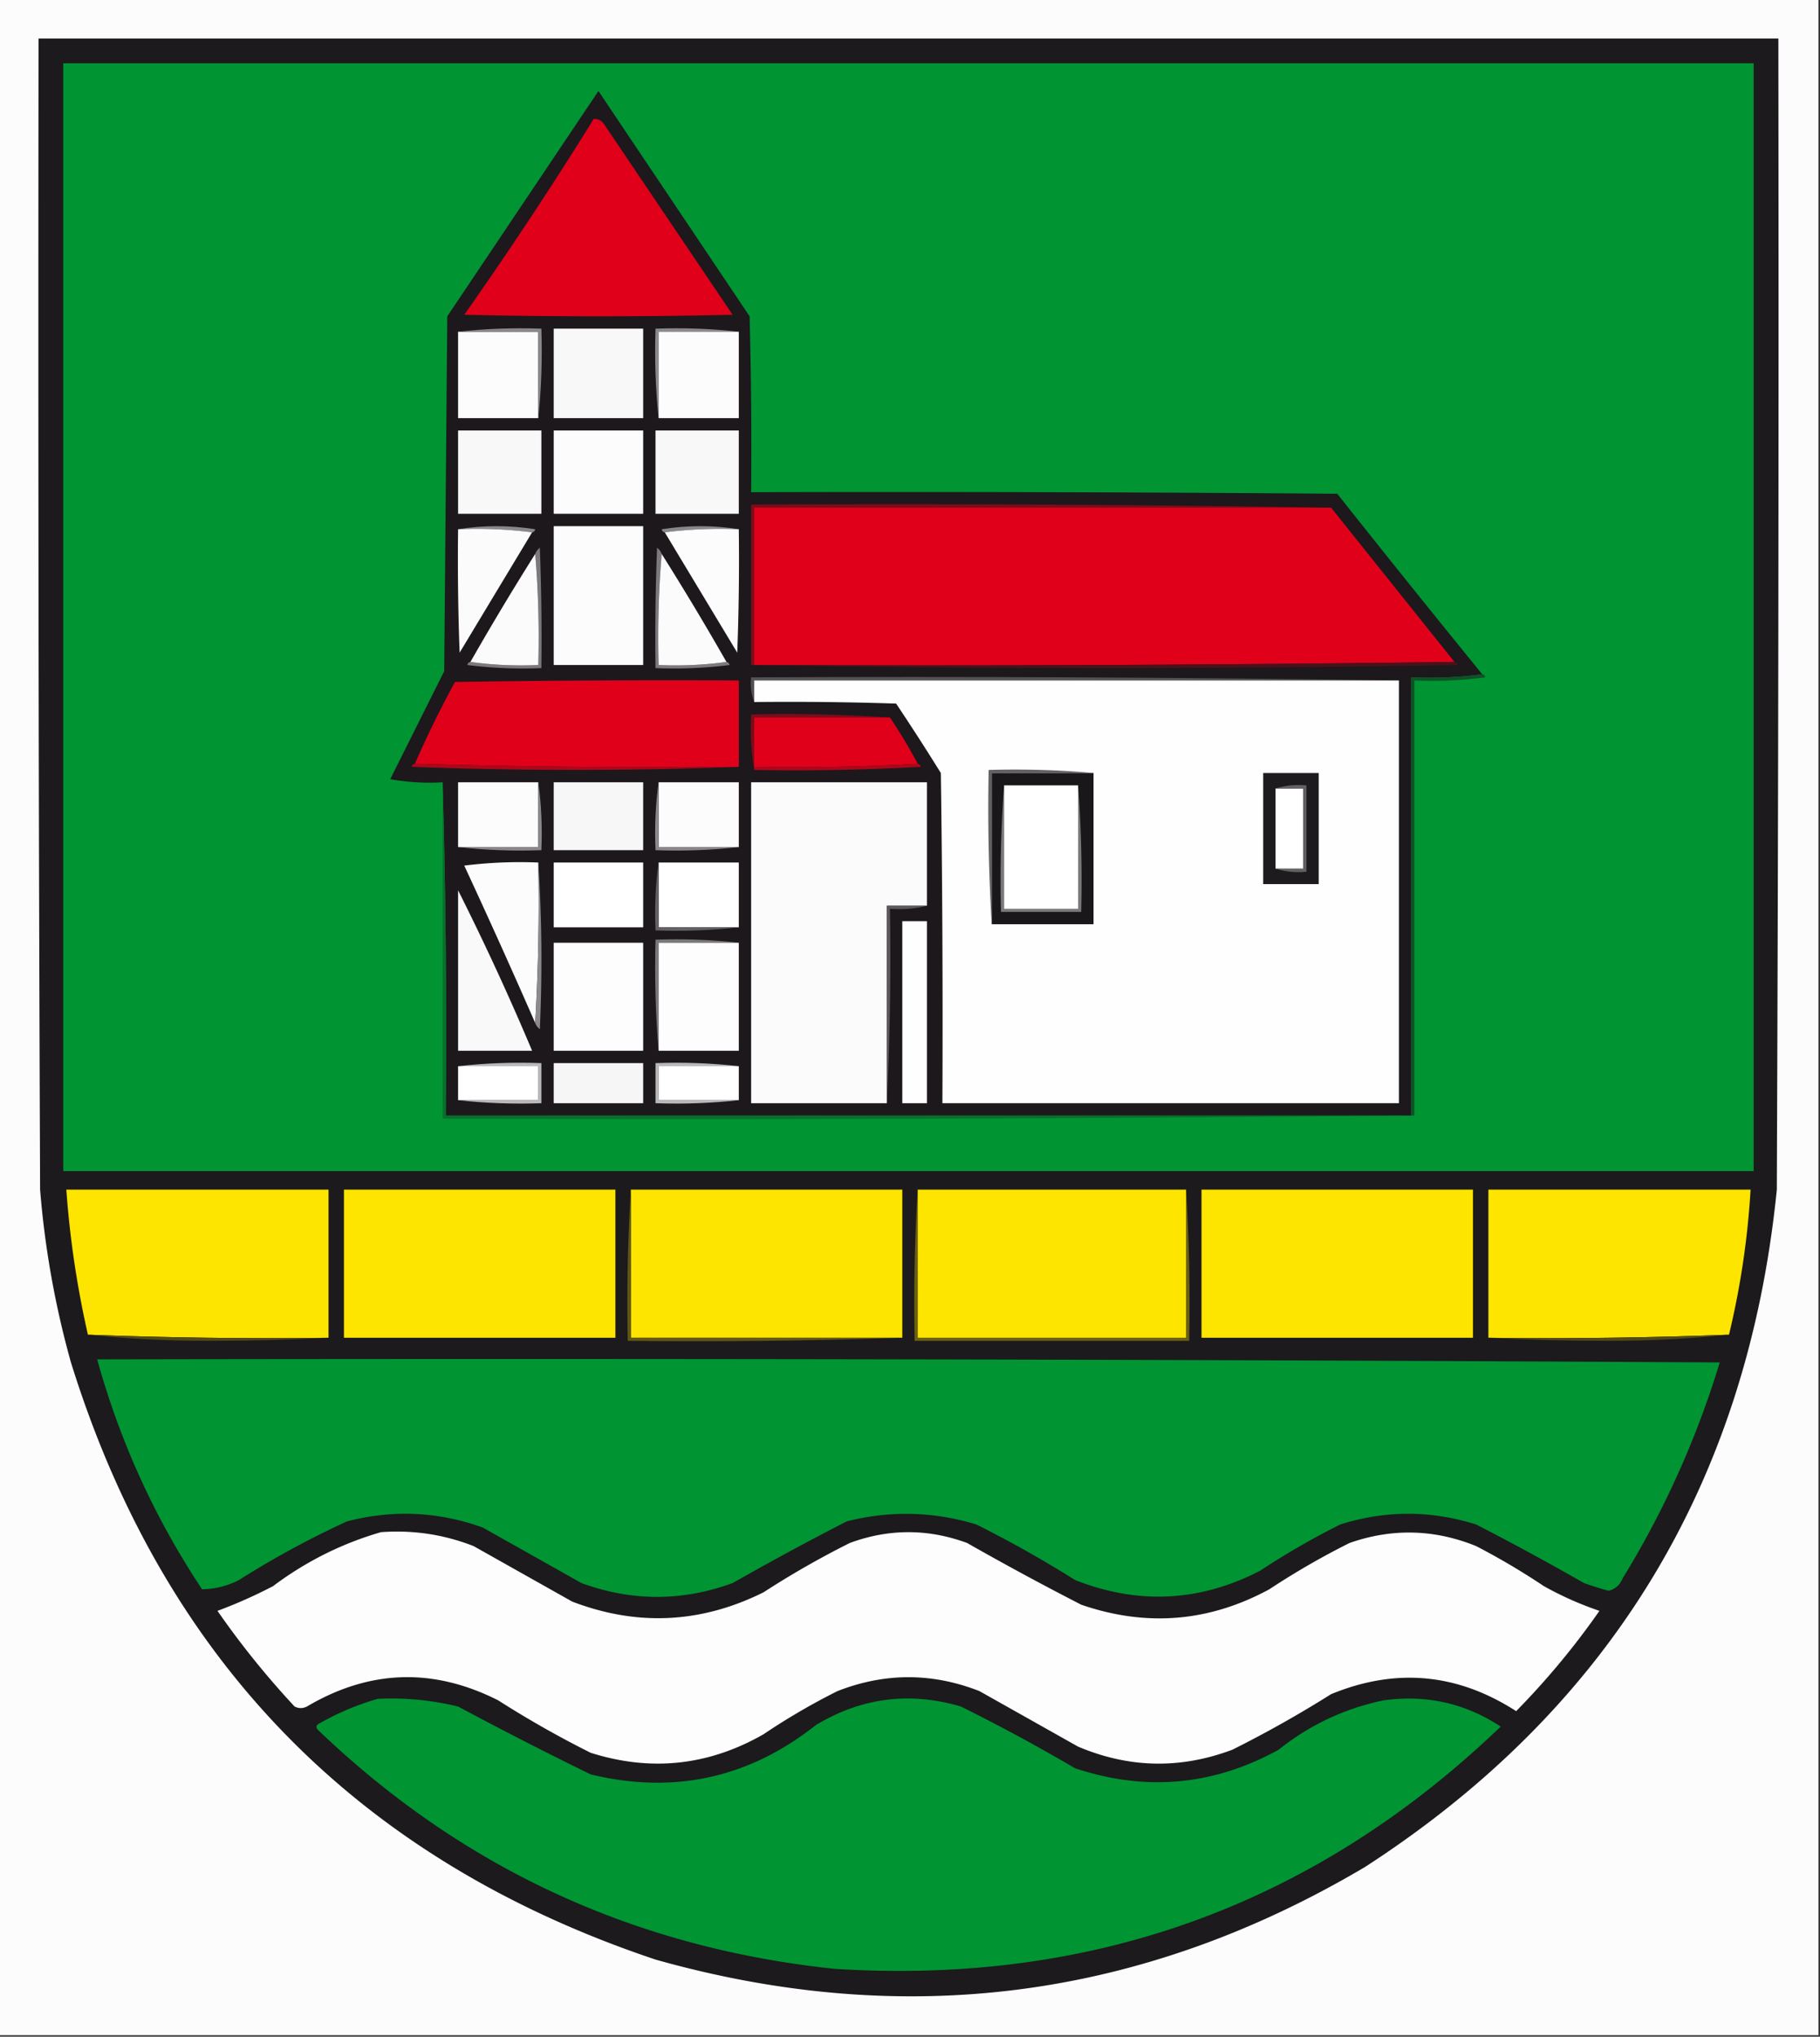 <svg xmlns="http://www.w3.org/2000/svg" width="590" height="660" style="shape-rendering:geometricPrecision;text-rendering:geometricPrecision;image-rendering:optimizeQuality;fill-rule:evenodd;clip-rule:evenodd"><rect width="100%" height="100%" fill="#333333" stroke="none"/><path style="opacity:1" fill="#fcfcfc" d="M-.5-.5h590v660H-.5V-.5z"/><path style="opacity:1" fill="#1c1a1c" d="M12.5 12.5h564c.167 124.334 0 248.667-.5 373-9.514 94.931-54.014 168.098-133.5 219.5-72.346 42.834-149.013 52.834-230 30C116.305 602.805 53.138 538.305 23 441.5a295.248 295.248 0 0 1-10-56c-.5-124.333-.667-248.666-.5-373z"/><path style="opacity:1" fill="#009433" d="M20.5 20.5h548v359h-548v-359z"/><path style="opacity:1" fill="#1c181c" d="M480.5 218.5c-7.482.992-15.148 1.325-23 1v142h-313c.332-36.171-.002-72.171-1-108a73.133 73.133 0 0 1-17-1l17.5-35 1-115 49-73 49 73c.5 18.997.667 37.997.5 57 63.334-.167 126.668 0 190 .5a5746.258 5746.258 0 0 0 47 58.5z"/><path style="opacity:1" fill="#e0001a" d="M192.5 38.5c1.517.01 2.684.677 3.5 2l41.5 61.5c-29 .667-58 .667-87 0a1306.577 1306.577 0 0 0 42-63.5z"/><path style="opacity:1" fill="#fcfcfc" d="M148.5 107.5h26v28h-26v-28z"/><path style="opacity:1" fill="#8b898b" d="M148.5 107.5c8.818-.993 17.818-1.327 27-1 .327 9.848-.006 19.514-1 29v-28h-26z"/><path style="opacity:1" fill="#f9f8f9" d="M179.5 106.5h29v29h-29v-29z"/><path style="opacity:1" fill="#8b898b" d="M239.5 107.5h-26v28c-.994-9.486-1.327-19.152-1-29 9.182-.327 18.182.007 27 1z"/><path style="opacity:1" fill="#fcfcfc" d="M239.5 107.5v28h-26v-28h26z"/><path style="opacity:1" fill="#f8f8f8" d="M148.5 139.5h27v27h-27v-27z"/><path style="opacity:1" fill="#fcfcfc" d="M179.5 139.5h29v27h-29v-27z"/><path style="opacity:1" fill="#f8f8f8" d="M212.5 139.5h27v27h-27v-27z"/><path style="opacity:1" fill="#7d0c1b" d="M431.5 164.5h-187v51h-1v-52a8840.16 8840.16 0 0 1 188 1z"/><path style="opacity:1" fill="#e1001a" d="m431.5 164.5 40 50c-75.498.999-151.165 1.333-227 1v-51h187z"/><path style="opacity:1" fill="#8a888a" d="M148.5 171.5c8.176-1.321 16.509-1.321 25 0-.124.607-.457.94-1 1-7.816-.992-15.816-1.326-24-1z"/><path style="opacity:1" fill="#898789" d="M239.5 171.5c-8.184-.326-16.184.008-24 1-.543-.06-.876-.393-1-1 8.491-1.321 16.824-1.321 25 0z"/><path style="opacity:1" fill="#fbfbfb" d="M148.5 171.5c8.184-.326 16.184.008 24 1a75100.326 75100.326 0 0 0-23.5 39 799.793 799.793 0 0 1-.5-40z"/><path style="opacity:1" fill="#fcfcfc" d="M179.5 170.5h29v45h-29v-45zM239.5 171.5c.167 13.337 0 26.671-.5 40a75100.326 75100.326 0 0 0-23.5-39c7.816-.992 15.816-1.326 24-1z"/><path style="opacity:1" fill="#7b797c" d="M152.5 214.5c7.148.992 14.481 1.325 22 1 .328-12.178-.005-24.178-1-36 .283-.789.783-1.456 1.5-2 .5 12.996.667 25.996.5 39a144.841 144.841 0 0 1-24-1c.124-.607.457-.94 1-1z"/><path style="opacity:1" fill="#7c7a7c" d="M214.5 179.5c-.995 11.822-1.328 23.822-1 36 7.519.325 14.852-.008 22-1 .543.06.876.393 1 1a144.841 144.841 0 0 1-24 1c-.167-13.004 0-26.004.5-39 .717.544 1.217 1.211 1.5 2z"/><path style="opacity:1" fill="#fbfbfb" d="M173.5 179.5c.995 11.822 1.328 23.822 1 36-7.519.325-14.852-.008-22-1a921.867 921.867 0 0 1 21-35zM214.5 179.5a921.867 921.867 0 0 1 21 35c-7.148.992-14.481 1.325-22 1-.328-12.178.005-24.178 1-36z"/><path style="opacity:1" fill="#4b111b" d="M471.5 214.5c.543.06.876.393 1 1a6562.178 6562.178 0 0 1-229 0h1c75.835.333 151.502-.001 227-1z"/><path style="opacity:1" fill="#545255" d="M453.5 220.5h-209v7c-.973-2.448-1.306-5.115-1-8 70.169-.333 140.169.001 210 1z"/><path style="opacity:1" fill="#e1001a" d="M239.5 248.5c-35.171.332-70.171-.002-105-1a324.547 324.547 0 0 1 13-26.5c30.665-.5 61.332-.667 92-.5v28z"/><path style="opacity:1" fill="#fefefe" d="M453.5 220.5v137h-148c.167-35.668 0-71.335-.5-107a792.492 792.492 0 0 0-14.5-22.5c-15.33-.5-30.663-.667-46-.5v-7h209z"/><path style="opacity:1" fill="#0e5127" d="M480.5 218.5c.543.06.876.393 1 1a133.155 133.155 0 0 1-23 1v141h-1v-142c7.852.325 15.518-.008 23-1z"/><path style="opacity:1" fill="#7c0c1b" d="M288.5 232.5h-44v17c-.99-5.81-1.323-11.81-1-18a507.055 507.055 0 0 1 45 1z"/><path style="opacity:1" fill="#e1001a" d="M288.5 232.5a169.27 169.27 0 0 1 9 15 702.728 702.728 0 0 1-53 1v-16h44z"/><path style="opacity:1" fill="#af061a" d="M134.5 247.5c34.829.998 69.829 1.332 105 1a1408.511 1408.511 0 0 1-106 0c.124-.607.457-.94 1-1zM297.5 247.5c.543.06.876.393 1 1a729.564 729.564 0 0 1-54 1v-1c17.841.33 35.508-.003 53-1z"/><path style="opacity:1" fill="#636164" d="M354.5 250.5h-33v49a625.298 625.298 0 0 1-1-50c11.512-.328 22.846.005 34 1z"/><path style="opacity:1" fill="#19171a" d="M354.5 250.5v49h-33v-49h33z"/><path style="opacity:1" fill="#1e1b1f" d="M409.5 250.5h18v36h-18v-36z"/><path style="opacity:1" fill="#fcfcfc" d="M174.5 253.5v21h-26v-21h26z"/><path style="opacity:1" fill="#f7f7f7" d="M179.5 253.5h29v22h-29v-22z"/><path style="opacity:1" fill="#fcfcfc" d="M213.5 253.5h26v21h-26v-21z"/><path style="opacity:1" fill="#fbfbfb" d="M300.5 293.5h-13v64h-44v-104h57v40z"/><path style="opacity:1" fill="#7b797b" d="M325.5 254.5v40h24v-40a420.766 420.766 0 0 1 1 41h-26a420.766 420.766 0 0 1 1-41z"/><path style="opacity:1" fill="#fefffe" d="M325.5 254.5h24v40h-24v-40zM413.5 255.5h9v26h-9v-26z"/><path style="opacity:1" fill="#636164" d="M413.5 255.5c3.125-.979 6.458-1.313 10-1v28c-3.542.313-6.875-.021-10-1h9v-26h-9z"/><path style="opacity:1" fill="#8b898b" d="M174.5 253.5c.992 7.148 1.325 14.481 1 22-9.182.327-18.182-.007-27-1h26v-21zM213.5 253.5v21h26c-8.818.993-17.818 1.327-27 1-.325-7.519.008-14.852 1-22z"/><path style="opacity:1" fill="#fcfcfc" d="M174.5 279.5a676.419 676.419 0 0 1-1 52 2531.002 2531.002 0 0 0-23-51 144.841 144.841 0 0 1 24-1z"/><path style="opacity:1" fill="#8c8a8c" d="M174.5 279.5c1.162 17.829 1.329 35.829.5 54-.717-.544-1.217-1.211-1.5-2a676.419 676.419 0 0 0 1-52z"/><path style="opacity:1" fill="#fefffe" d="M179.5 279.5h29v21h-29v-21zM213.5 279.5h26v21h-26v-21z"/><path style="opacity:1" fill="#f9f9f9" d="M148.5 288.5a853.606 853.606 0 0 1 24 52h-24v-52z"/><path style="opacity:1" fill="#5b595c" d="M300.5 293.5c-3.798.983-7.798 1.317-12 1a992.742 992.742 0 0 1-1 63v-64h13z"/><path style="opacity:1" fill="#fefefe" d="M292.5 298.5h8v59h-8v-59z"/><path style="opacity:1" fill="#636164" d="M213.5 279.5v21h26c-8.818.993-17.818 1.327-27 1-.325-7.519.008-14.852 1-22z"/><path style="opacity:1" fill="#fdfdfd" d="M179.5 305.5h29v35h-29v-35z"/><path style="opacity:1" fill="#79777a" d="M239.5 305.5h-26v35c-.995-11.822-1.328-23.822-1-36 9.182-.327 18.182.007 27 1z"/><path style="opacity:1" fill="#fdfdfd" d="M239.5 305.5v35h-26v-35h26z"/><path style="opacity:1" fill="#bab9ba" d="M148.5 345.5c8.818-.993 17.818-1.327 27-1v13c-9.182.327-18.182-.007-27-1h26v-11h-26zM239.5 345.5h-26v11h26c-8.818.993-17.818 1.327-27 1v-13c9.182-.327 18.182.007 27 1z"/><path style="opacity:1" fill="#fefffe" d="M148.5 345.5h26v11h-26v-11z"/><path style="opacity:1" fill="#f6f6f6" d="M179.5 344.5h29v13h-29v-13z"/><path style="opacity:1" fill="#fefffe" d="M239.5 345.5v11h-26v-11h26z"/><path style="opacity:1" fill="#096f2c" d="M143.5 253.5a2916.974 2916.974 0 0 1 1 108h314a24811.822 24811.822 0 0 1-315 1v-109z"/><path style="opacity:1" fill="#fde500" d="M106.5 433.5c-26.074.324-52.074-.01-78-1a312.65 312.65 0 0 1-7-47h85v48zM111.5 385.5h88v48h-88v-48zM204.5 385.5h88v48h-88v-48zM389.5 385.5h88v48h-88v-48zM560.5 432.5c-25.926.99-51.926 1.324-78 1v-48h85a268.061 268.061 0 0 1-7 47z"/><path style="opacity:1" fill="#524a14" d="M28.5 432.5c25.926.99 51.926 1.324 78 1-12.829.667-25.829 1-39 1-13.35-.001-26.35-.667-39-2z"/><path style="opacity:1" fill="#615713" d="M204.5 385.5v48h88a1981.572 1981.572 0 0 1-89 1 600.937 600.937 0 0 1 1-49z"/><path style="opacity:1" fill="#695f13" d="M297.5 385.5v48h87v-48a600.937 600.937 0 0 1 1 49h-89a600.937 600.937 0 0 1 1-49z"/><path style="opacity:1" fill="#fde500" d="M297.5 385.5h87v48h-87v-48z"/><path style="opacity:1" fill="#524a14" d="M560.5 432.5c-12.649 1.333-25.649 1.999-39 2-13.171 0-26.171-.333-39-1 26.074.324 52.074-.01 78-1z"/><path style="opacity:1" fill="#009433" d="M31.5 440.5c175.335-.333 350.668 0 526 1-7.515 24.724-18.015 48.057-31.5 70-.872 2.113-2.372 3.446-4.5 4a111.02 111.02 0 0 1-8-2.5 890.003 890.003 0 0 0-35-19c-14.689-4.608-29.356-4.608-44 0a250.26 250.26 0 0 0-26 15c-19.516 10.084-39.516 11.084-60 3a376.549 376.549 0 0 0-32-18c-13.914-4.219-27.914-4.552-42-1a977.184 977.184 0 0 0-37 20c-16.339 5.967-32.673 5.967-49 0l-32-18c-14.444-5.191-29.11-5.858-44-2a295.23 295.23 0 0 0-35 19c-3.827 1.957-7.827 2.957-12 3-15.278-22.986-26.611-47.819-34-74.5z"/><path style="opacity:1" fill="#fdfdfd" d="M123.5 496.5c10.343-.765 20.343.735 30 4.5l32 18c21.068 8.067 41.735 7.067 62-3a288.926 288.926 0 0 1 28-16c12.654-4.665 25.32-4.665 38 0a977.184 977.184 0 0 0 37 20c21.111 7.276 41.444 5.609 61-5a250.26 250.26 0 0 1 26-15c13.774-4.816 27.441-4.482 41 1a229.01 229.01 0 0 1 22 13 108.365 108.365 0 0 0 18 8 251.659 251.659 0 0 1-27 32.5c-19.05-12.289-39.05-14.122-60-5.5a374.364 374.364 0 0 1-32 18c-16.822 6.323-33.489 5.989-50-1l-32-18c-15.333-6-30.667-6-46 0a214.296 214.296 0 0 0-24 14c-17.8 10.174-36.466 12.174-56 6a330.01 330.01 0 0 1-30-17c-21.047-10.646-41.714-9.979-62 2-1.333.667-2.667.667-4 0a277.524 277.524 0 0 1-25-31 156.46 156.46 0 0 0 18-8c10.664-7.999 22.331-13.832 35-17.5z"/><path style="opacity:1" fill="#009433" d="M122.5 550.5a91.511 91.511 0 0 1 26 2.5 1300.287 1300.287 0 0 0 43 22c26.958 6.51 51.291 1.176 73-16 14.768-8.89 30.434-10.89 47-6a597.413 597.413 0 0 1 37 20c22.913 7.619 44.913 5.619 66-6 10.037-8.018 21.371-13.351 34-16 13.781-1.916 26.447.917 38 8.5-60.165 57.676-132.165 83.842-216 78.5-64.892-6.826-120.725-32.659-167.5-77.5-.688-.832-.521-1.498.5-2 6.12-3.475 12.453-6.142 19-8z"/></svg>